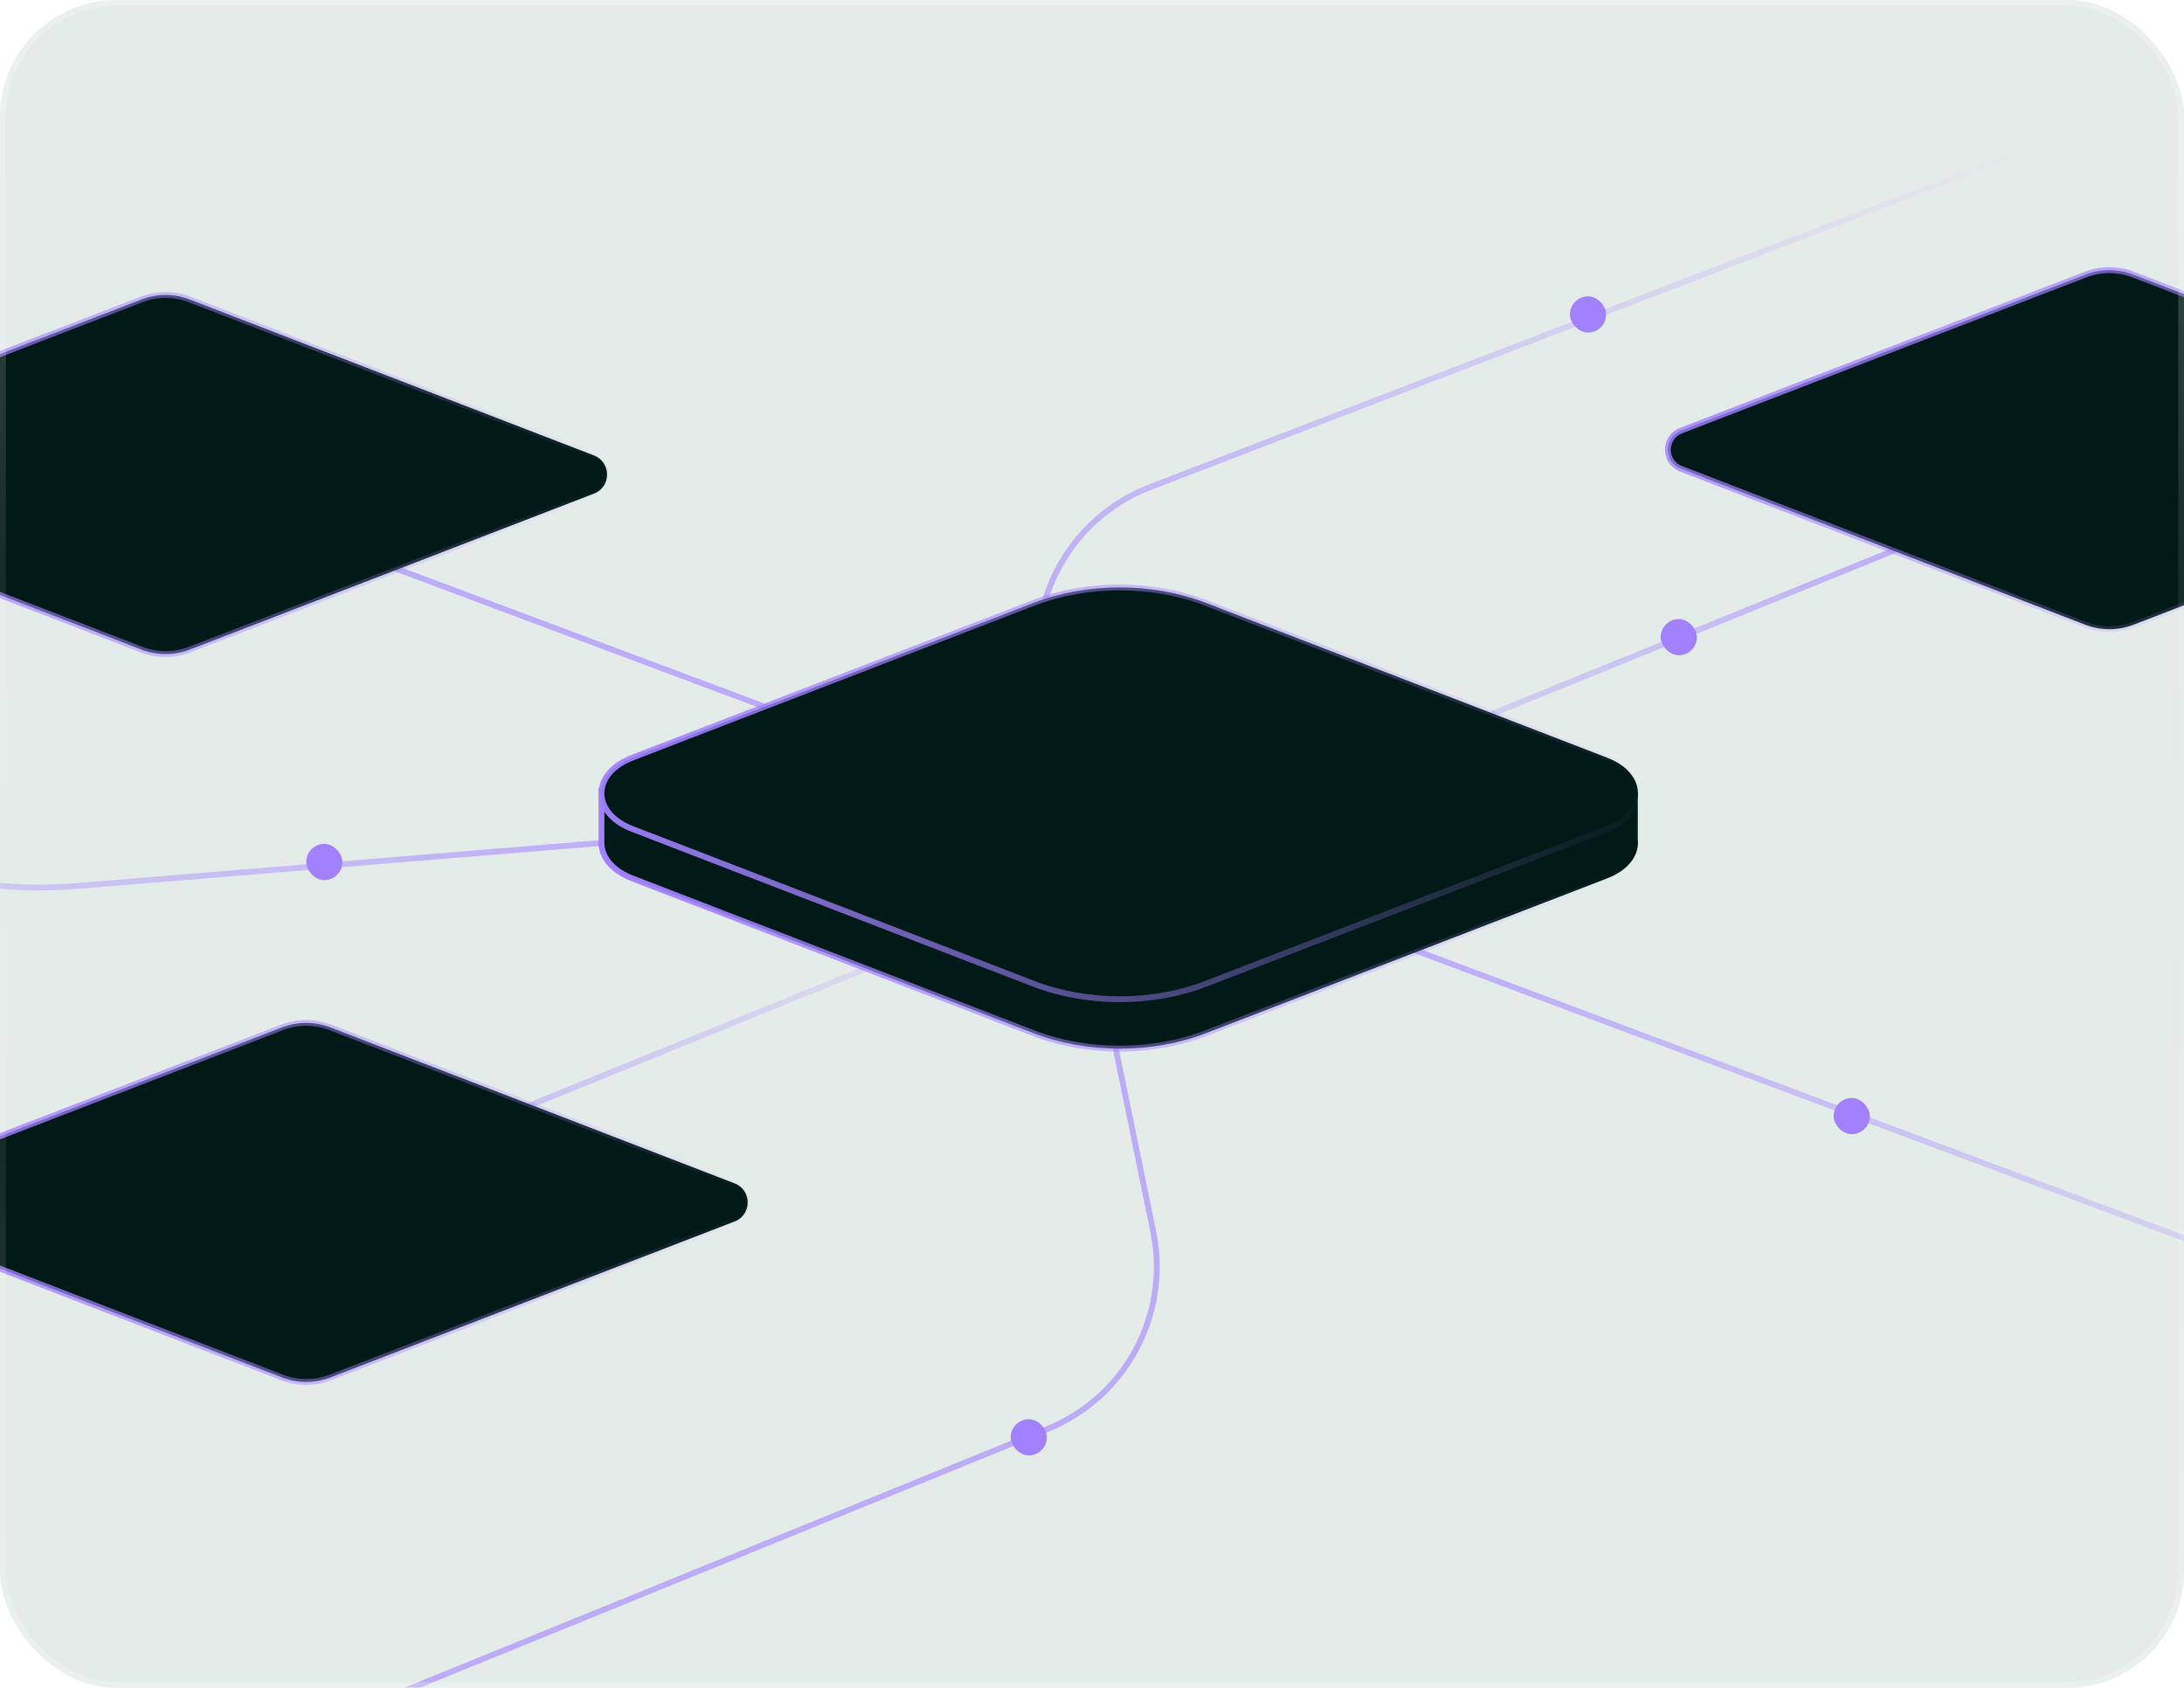 <svg width="374" height="289" viewBox="0 0 374 289" fill="none" xmlns="http://www.w3.org/2000/svg">
<g filter="url(#filter0_b_1_2095)">
<g clip-path="url(#clip0_1_2095)">
<rect width="374" height="289" rx="20" fill="#1B6352" fill-opacity="0.12"/>
<g opacity="0.6">
<path d="M61.669 95.069L387.023 216.888" stroke="url(#paint0_linear_1_2095)"/>
<path d="M32.776 212.847L325.781 93.653" stroke="url(#paint1_linear_1_2095)"/>
<path d="M361.221 20.252L196.957 83.398C183.265 88.661 175.387 103.053 178.333 117.423L197.483 210.859C200.383 225.012 192.786 239.221 179.405 244.668L32.776 304.36" stroke="url(#paint2_linear_1_2095)"/>
<path d="M106.698 144.023L13.264 151.702C0.88 152.72 -11.571 150.839 -23.102 146.209L-139.599 99.426" stroke="url(#paint3_linear_1_2095)"/>
</g>
<path d="M-25.653 91.981C-35.468 88.195 -35.468 74.308 -25.653 70.522L24.22 51.283C26.884 50.256 29.834 50.256 32.498 51.283L101.72 77.986C104.708 79.138 104.708 83.364 101.72 84.517L32.498 111.219C29.834 112.247 26.884 112.247 24.22 111.219L-25.653 91.981Z" fill="#021A17" stroke="url(#paint4_linear_1_2095)"/>
<path d="M-1.576 216.614C-11.391 212.828 -11.391 198.941 -1.576 195.155L48.297 175.917C50.96 174.889 53.911 174.889 56.575 175.917L125.797 202.619C128.784 203.772 128.784 207.998 125.797 209.15L56.575 235.853C53.911 236.88 50.96 236.88 48.297 235.853L-1.576 216.614Z" fill="#021A17" stroke="url(#paint5_linear_1_2095)"/>
<path d="M133.76 159.693C119.678 154.261 119.678 134.337 133.76 128.905L174.653 113.131C185.654 108.887 197.841 108.887 208.843 113.131L249.735 128.905C263.818 134.337 263.818 154.261 249.735 159.693L208.843 175.468C197.841 179.711 185.654 179.711 174.653 175.468L133.76 159.693Z" fill="#021A17" stroke="url(#paint6_linear_1_2095)"/>
<path d="M287.86 80.264C284.873 79.112 284.873 74.885 287.86 73.733L357.082 47.031C359.746 46.003 362.697 46.003 365.36 47.031L415.233 66.269C425.048 70.055 425.048 83.942 415.233 87.728L365.36 106.966C362.697 107.994 359.746 107.994 357.082 106.966L287.86 80.264Z" fill="#021A17" stroke="url(#paint7_linear_1_2095)"/>
<g filter="url(#filter1_d_1_2095)">
<rect x="52.435" y="144.495" width="6.2" height="6.198" rx="3.099" fill="#A281FF"/>
</g>
<g filter="url(#filter2_d_1_2095)">
<rect x="284.386" y="106" width="6.2" height="6.198" rx="3.099" fill="#A281FF"/>
</g>
<g filter="url(#filter3_d_1_2095)">
<rect x="173.078" y="243" width="6.2" height="6.198" rx="3.099" fill="#A281FF"/>
</g>
<g filter="url(#filter4_d_1_2095)">
<rect x="314" y="188" width="6.2" height="6.198" rx="3.099" fill="#A281FF"/>
</g>
<g filter="url(#filter5_d_1_2095)">
<rect x="268.842" y="50.738" width="6.2" height="6.198" rx="3.099" fill="#A281FF"/>
</g>
<path fill-rule="evenodd" clip-rule="evenodd" d="M103.017 144.7C103.203 146.933 104.948 149.115 108.251 150.389L177.024 176.918C186.141 180.435 197.354 180.435 206.471 176.919L275.244 150.389C279.016 148.934 280.756 146.295 280.463 143.748V135.647L274.228 137.817L206.471 111.68C197.354 108.163 186.141 108.163 177.024 111.68L108.834 137.984L102.999 135.696V144.682L103.017 144.7Z" fill="#021A17"/>
<path d="M108.251 150.389L108.071 150.856L108.251 150.389ZM103.017 144.7L103.515 144.658L103.5 144.474L103.369 144.344L103.017 144.7ZM177.024 176.918L177.204 176.452L177.024 176.918ZM206.471 176.919L206.291 176.452L206.471 176.919ZM275.244 150.389L275.064 149.923L275.244 150.389ZM280.463 143.748H279.963V143.777L279.967 143.805L280.463 143.748ZM280.463 135.647H280.963V134.944L280.299 135.175L280.463 135.647ZM274.228 137.817L274.048 138.284L274.22 138.35L274.393 138.289L274.228 137.817ZM206.471 111.68L206.651 111.213L206.471 111.68ZM177.024 111.68L176.844 111.213L177.024 111.68ZM108.834 137.984L108.652 138.449L108.833 138.52L109.014 138.45L108.834 137.984ZM102.999 135.696L103.182 135.23L102.499 134.963V135.696H102.999ZM102.999 144.682H102.499V144.89L102.647 145.037L102.999 144.682ZM108.431 149.923C105.242 148.693 103.68 146.64 103.515 144.658L102.519 144.741C102.726 147.226 104.653 149.537 108.071 150.856L108.431 149.923ZM177.204 176.452L108.431 149.923L108.071 150.856L176.844 177.385L177.204 176.452ZM206.291 176.452C197.29 179.924 186.205 179.924 177.204 176.452L176.844 177.385C186.077 180.946 197.419 180.946 206.651 177.385L206.291 176.452ZM275.064 149.923L206.291 176.452L206.651 177.385L275.424 150.856L275.064 149.923ZM279.967 143.805C280.224 146.048 278.707 148.518 275.064 149.923L275.424 150.856C279.326 149.351 281.287 146.542 280.96 143.691L279.967 143.805ZM279.963 135.647V143.748H280.963V135.647H279.963ZM274.393 138.289L280.628 136.119L280.299 135.175L274.064 137.345L274.393 138.289ZM206.291 112.146L274.048 138.284L274.408 137.351L206.651 111.213L206.291 112.146ZM177.204 112.146C186.205 108.674 197.29 108.674 206.291 112.146L206.651 111.213C197.419 107.652 186.077 107.652 176.844 111.213L177.204 112.146ZM109.014 138.45L177.204 112.146L176.844 111.213L108.654 137.517L109.014 138.45ZM102.817 136.161L108.652 138.449L109.017 137.518L103.182 135.23L102.817 136.161ZM103.499 144.682V135.696H102.499V144.682H103.499ZM103.369 144.344L103.351 144.327L102.647 145.037L102.665 145.055L103.369 144.344Z" fill="url(#paint8_linear_1_2095)"/>
<path d="M108.251 141.926C101.25 139.225 101.25 132.446 108.251 129.745L177.025 103.216C186.141 99.7 197.355 99.7 206.471 103.216L275.245 129.745C282.245 132.446 282.245 139.225 275.245 141.926L206.471 168.455C197.355 171.971 186.141 171.971 177.025 168.455L108.251 141.926Z" fill="#021A17" stroke="url(#paint9_linear_1_2095)"/>
</g>
<rect x="0.5" y="0.5" width="373" height="288" rx="19.5" stroke="url(#paint10_linear_1_2095)" stroke-opacity="0.25"/>
</g>
<defs>
<filter id="filter0_b_1_2095" x="-54" y="-54" width="482" height="397" filterUnits="userSpaceOnUse" color-interpolation-filters="sRGB">
<feFlood flood-opacity="0" result="BackgroundImageFix"/>
<feGaussianBlur in="BackgroundImageFix" stdDeviation="27"/>
<feComposite in2="SourceAlpha" operator="in" result="effect1_backgroundBlur_1_2095"/>
<feBlend mode="normal" in="SourceGraphic" in2="effect1_backgroundBlur_1_2095" result="shape"/>
</filter>
<filter id="filter1_d_1_2095" x="38.435" y="130.495" width="34.2" height="34.198" filterUnits="userSpaceOnUse" color-interpolation-filters="sRGB">
<feFlood flood-opacity="0" result="BackgroundImageFix"/>
<feColorMatrix in="SourceAlpha" type="matrix" values="0 0 0 0 0 0 0 0 0 0 0 0 0 0 0 0 0 0 127 0" result="hardAlpha"/>
<feOffset/>
<feGaussianBlur stdDeviation="7"/>
<feComposite in2="hardAlpha" operator="out"/>
<feColorMatrix type="matrix" values="0 0 0 0 0.235 0 0 0 0 0.957 0 0 0 0 0.404 0 0 0 0.8 0"/>
<feBlend mode="normal" in2="BackgroundImageFix" result="effect1_dropShadow_1_2095"/>
<feBlend mode="normal" in="SourceGraphic" in2="effect1_dropShadow_1_2095" result="shape"/>
</filter>
<filter id="filter2_d_1_2095" x="270.386" y="92" width="34.2" height="34.198" filterUnits="userSpaceOnUse" color-interpolation-filters="sRGB">
<feFlood flood-opacity="0" result="BackgroundImageFix"/>
<feColorMatrix in="SourceAlpha" type="matrix" values="0 0 0 0 0 0 0 0 0 0 0 0 0 0 0 0 0 0 127 0" result="hardAlpha"/>
<feOffset/>
<feGaussianBlur stdDeviation="7"/>
<feComposite in2="hardAlpha" operator="out"/>
<feColorMatrix type="matrix" values="0 0 0 0 0.235 0 0 0 0 0.957 0 0 0 0 0.404 0 0 0 0.8 0"/>
<feBlend mode="normal" in2="BackgroundImageFix" result="effect1_dropShadow_1_2095"/>
<feBlend mode="normal" in="SourceGraphic" in2="effect1_dropShadow_1_2095" result="shape"/>
</filter>
<filter id="filter3_d_1_2095" x="159.078" y="229" width="34.2" height="34.198" filterUnits="userSpaceOnUse" color-interpolation-filters="sRGB">
<feFlood flood-opacity="0" result="BackgroundImageFix"/>
<feColorMatrix in="SourceAlpha" type="matrix" values="0 0 0 0 0 0 0 0 0 0 0 0 0 0 0 0 0 0 127 0" result="hardAlpha"/>
<feOffset/>
<feGaussianBlur stdDeviation="7"/>
<feComposite in2="hardAlpha" operator="out"/>
<feColorMatrix type="matrix" values="0 0 0 0 0.235 0 0 0 0 0.957 0 0 0 0 0.404 0 0 0 0.8 0"/>
<feBlend mode="normal" in2="BackgroundImageFix" result="effect1_dropShadow_1_2095"/>
<feBlend mode="normal" in="SourceGraphic" in2="effect1_dropShadow_1_2095" result="shape"/>
</filter>
<filter id="filter4_d_1_2095" x="300" y="174" width="34.2" height="34.198" filterUnits="userSpaceOnUse" color-interpolation-filters="sRGB">
<feFlood flood-opacity="0" result="BackgroundImageFix"/>
<feColorMatrix in="SourceAlpha" type="matrix" values="0 0 0 0 0 0 0 0 0 0 0 0 0 0 0 0 0 0 127 0" result="hardAlpha"/>
<feOffset/>
<feGaussianBlur stdDeviation="7"/>
<feComposite in2="hardAlpha" operator="out"/>
<feColorMatrix type="matrix" values="0 0 0 0 0.235 0 0 0 0 0.957 0 0 0 0 0.404 0 0 0 0.8 0"/>
<feBlend mode="normal" in2="BackgroundImageFix" result="effect1_dropShadow_1_2095"/>
<feBlend mode="normal" in="SourceGraphic" in2="effect1_dropShadow_1_2095" result="shape"/>
</filter>
<filter id="filter5_d_1_2095" x="254.842" y="36.738" width="34.2" height="34.198" filterUnits="userSpaceOnUse" color-interpolation-filters="sRGB">
<feFlood flood-opacity="0" result="BackgroundImageFix"/>
<feColorMatrix in="SourceAlpha" type="matrix" values="0 0 0 0 0 0 0 0 0 0 0 0 0 0 0 0 0 0 127 0" result="hardAlpha"/>
<feOffset/>
<feGaussianBlur stdDeviation="7"/>
<feComposite in2="hardAlpha" operator="out"/>
<feColorMatrix type="matrix" values="0 0 0 0 0.235 0 0 0 0 0.957 0 0 0 0 0.404 0 0 0 0.8 0"/>
<feBlend mode="normal" in2="BackgroundImageFix" result="effect1_dropShadow_1_2095"/>
<feBlend mode="normal" in="SourceGraphic" in2="effect1_dropShadow_1_2095" result="shape"/>
</filter>
<linearGradient id="paint0_linear_1_2095" x1="241.991" y1="160.19" x2="469.345" y2="250.547" gradientUnits="userSpaceOnUse">
<stop stop-color="#A281FF"/>
<stop offset="1" stop-color="#A281FF" stop-opacity="0"/>
</linearGradient>
<linearGradient id="paint1_linear_1_2095" x1="32.581" y1="212.922" x2="248.558" y2="7.016" gradientUnits="userSpaceOnUse">
<stop stop-color="#A281FF"/>
<stop offset="0.532" stop-color="#A281FF" stop-opacity="0"/>
<stop offset="1" stop-color="#A281FF"/>
</linearGradient>
<linearGradient id="paint2_linear_1_2095" x1="50.196" y1="216.623" x2="292.43" y2="-41.979" gradientUnits="userSpaceOnUse">
<stop stop-color="#A281FF"/>
<stop offset="0.467" stop-color="#A281FF"/>
<stop offset="0.967" stop-color="#A281FF" stop-opacity="0"/>
</linearGradient>
<linearGradient id="paint3_linear_1_2095" x1="116.619" y1="143.933" x2="-119.92" y2="47.431" gradientUnits="userSpaceOnUse">
<stop stop-color="#A281FF"/>
<stop offset="1" stop-color="#A281FF" stop-opacity="0"/>
</linearGradient>
<linearGradient id="paint4_linear_1_2095" x1="-54.856" y1="81.251" x2="106.117" y2="81.251" gradientUnits="userSpaceOnUse">
<stop stop-color="#A281FF"/>
<stop offset="1" stop-color="#A281FF" stop-opacity="0"/>
</linearGradient>
<linearGradient id="paint5_linear_1_2095" x1="-30.78" y1="205.885" x2="130.194" y2="205.885" gradientUnits="userSpaceOnUse">
<stop stop-color="#A281FF"/>
<stop offset="1" stop-color="#A281FF" stop-opacity="0"/>
</linearGradient>
<linearGradient id="paint6_linear_1_2095" x1="92.463" y1="144.299" x2="284.521" y2="144.299" gradientUnits="userSpaceOnUse">
<stop stop-color="#A281FF"/>
<stop offset="1" stop-color="#A281FF" stop-opacity="0"/>
</linearGradient>
<linearGradient id="paint7_linear_1_2095" x1="278.006" y1="-92.34" x2="404.055" y2="104.207" gradientUnits="userSpaceOnUse">
<stop offset="0.533" stop-color="#A281FF"/>
<stop offset="1" stop-color="#A281FF" stop-opacity="0"/>
<stop offset="1" stop-color="#A281FF" stop-opacity="0"/>
</linearGradient>
<linearGradient id="paint8_linear_1_2095" x1="102.904" y1="179.624" x2="276.371" y2="178.688" gradientUnits="userSpaceOnUse">
<stop stop-color="#A281FF"/>
<stop offset="1" stop-color="#A281FF" stop-opacity="0"/>
</linearGradient>
<linearGradient id="paint9_linear_1_2095" x1="92.463" y1="135.835" x2="284.521" y2="135.835" gradientUnits="userSpaceOnUse">
<stop stop-color="#A281FF"/>
<stop offset="1" stop-color="#A281FF" stop-opacity="0"/>
</linearGradient>
<linearGradient id="paint10_linear_1_2095" x1="187" y1="0" x2="187" y2="289" gradientUnits="userSpaceOnUse">
<stop stop-color="white"/>
<stop offset="0.505" stop-color="white" stop-opacity="0"/>
<stop offset="1" stop-color="white" stop-opacity="0.82"/>
</linearGradient>
<clipPath id="clip0_1_2095">
<rect width="374" height="289" rx="20" fill="white"/>
</clipPath>
</defs>
</svg>
